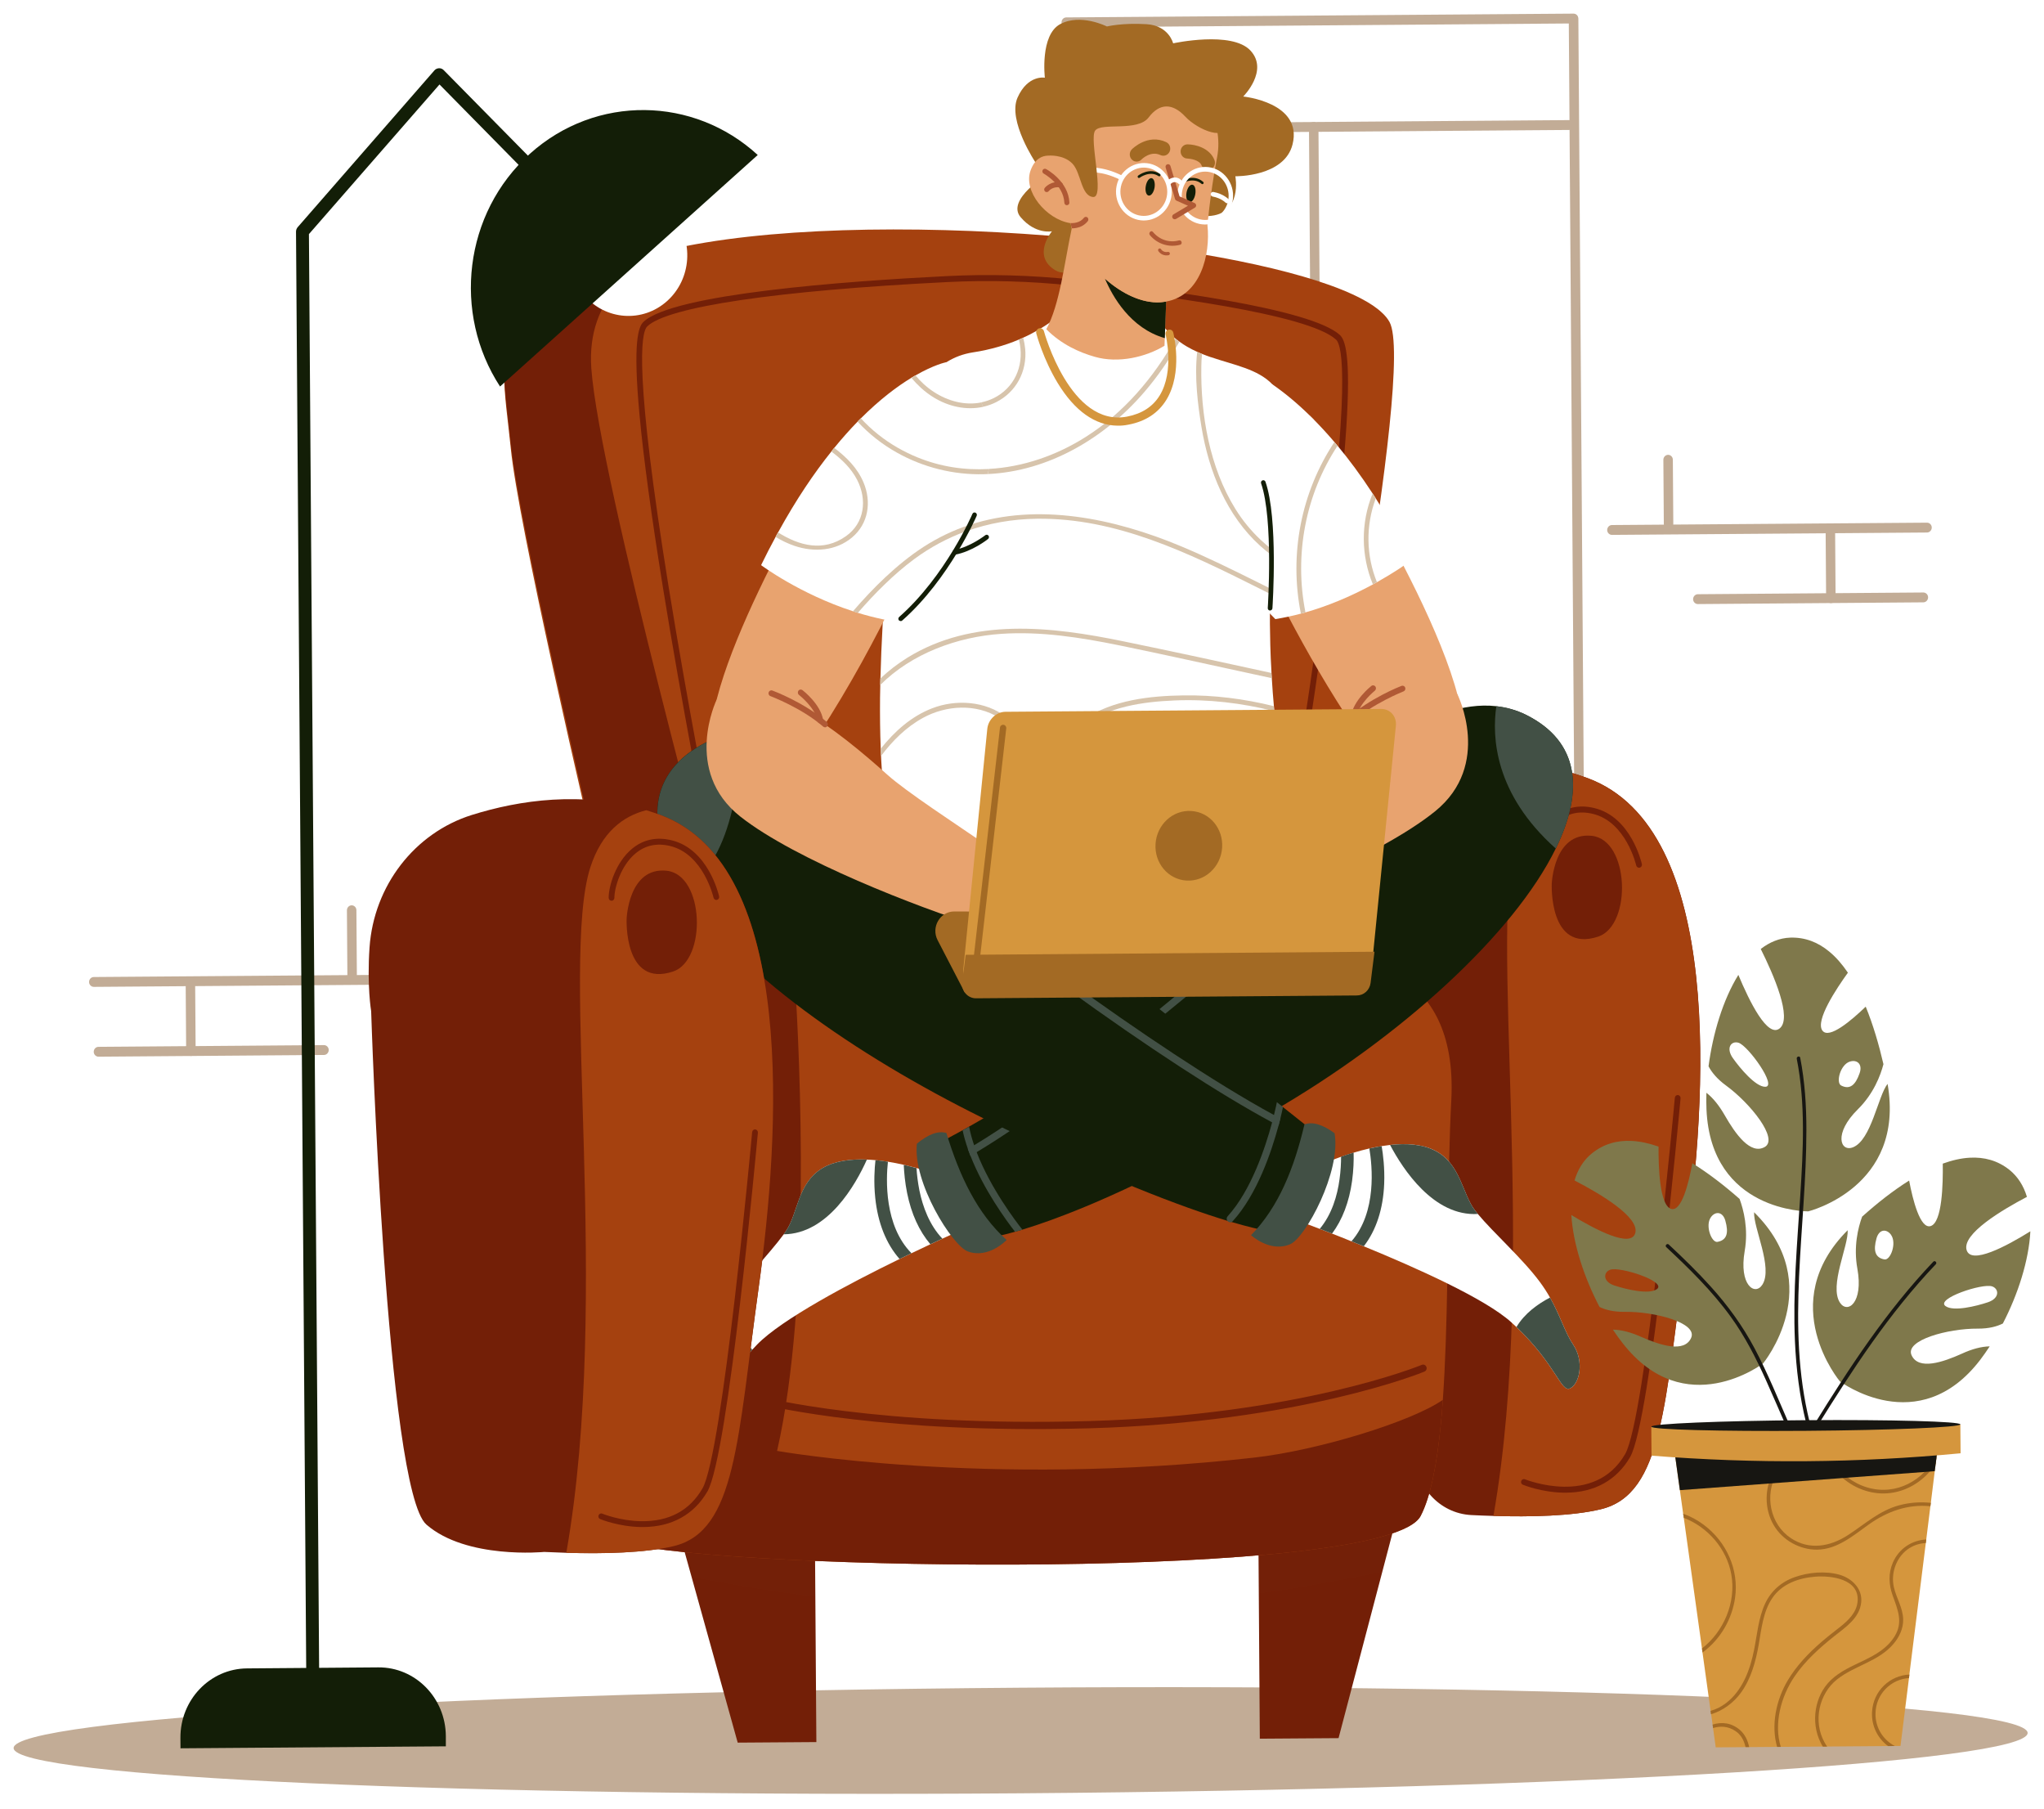 <svg width="600" height="531" viewBox="0 0 600 531" fill="none" xmlns="http://www.w3.org/2000/svg">
<g filter="url(#filter0_d)">
<path d="M314.631 235.294C314.272 235.294 313.913 235.155 313.643 234.878C313.374 234.6 313.24 234.254 313.217 233.86L311.601 2.567C311.601 1.781 312.207 1.11 312.993 1.11L461.902 4.57764e-05C462.261 4.57764e-05 462.62 0.139 462.889 0.416C463.158 0.694 463.293 1.041 463.315 1.434L464.953 232.704C464.953 233.49 464.347 234.161 463.562 234.161L314.631 235.294C314.653 235.294 314.653 235.294 314.631 235.294ZM314.406 4.001L316.022 232.38L462.126 231.27L460.51 2.891L314.406 4.001Z" fill="#C2AC96"/>
<path d="M313.217 35.242C312.454 35.242 311.826 34.595 311.826 33.809C311.826 33.022 312.454 32.352 313.217 32.352L461.116 31.242C461.879 31.242 462.507 31.889 462.507 32.675C462.507 33.462 461.879 34.132 461.116 34.132L313.217 35.242C313.239 35.242 313.217 35.242 313.217 35.242Z" fill="#C2AC96"/>
<path d="M387.043 234.138C386.28 234.138 385.652 233.49 385.652 232.704L384.238 33.277C384.238 32.49 384.844 31.82 385.629 31.82C386.392 31.82 387.021 32.467 387.021 33.253L388.434 232.681C388.457 233.467 387.828 234.138 387.043 234.138Z" fill="#C2AC96"/>
<path d="M489.794 151.259C489.031 151.259 488.403 150.611 488.403 149.825L488.268 130.932C488.268 130.146 488.897 129.475 489.66 129.475C490.423 129.475 491.051 130.123 491.051 130.909L491.185 149.802C491.208 150.611 490.58 151.259 489.794 151.259C489.817 151.259 489.817 151.259 489.794 151.259Z" fill="#C2AC96"/>
<path d="M537.434 172.973C536.671 172.973 536.042 172.325 536.042 171.539L535.908 152.646C535.908 151.86 536.536 151.189 537.299 151.189C538.062 151.189 538.69 151.837 538.69 152.623L538.825 171.516C538.847 172.325 538.219 172.973 537.434 172.973C537.456 172.973 537.434 172.973 537.434 172.973Z" fill="#C2AC96"/>
<path d="M473.166 152.97C472.403 152.97 471.775 152.323 471.775 151.537C471.775 150.75 472.403 150.08 473.166 150.08L565.662 149.386C566.425 149.386 567.053 150.033 567.053 150.82C567.053 151.606 566.425 152.276 565.662 152.276L473.166 152.97Z" fill="#C2AC96"/>
<path d="M498.388 173.274C497.626 173.274 496.997 172.626 496.997 171.84C496.997 171.054 497.626 170.383 498.388 170.383L564.585 169.874C565.348 169.874 565.976 170.522 565.976 171.308C565.976 172.094 565.348 172.765 564.585 172.765L498.388 173.274Z" fill="#C2AC96"/>
<path d="M103.362 283.463C102.599 283.463 101.971 282.815 101.971 282.029L101.836 263.136C101.836 262.35 102.465 261.679 103.228 261.679C103.991 261.679 104.619 262.327 104.619 263.113L104.754 282.006C104.776 282.815 104.148 283.463 103.362 283.463Z" fill="#C2AC96"/>
<path d="M56.037 305.893C55.274 305.893 54.646 305.246 54.646 304.46L54.511 285.567C54.511 284.781 55.117 284.11 55.903 284.11C56.666 284.11 57.294 284.758 57.294 285.544L57.428 304.437C57.451 305.246 56.823 305.893 56.037 305.893Z" fill="#C2AC96"/>
<path d="M27.539 285.613C26.776 285.613 26.148 284.966 26.148 284.18C26.148 283.393 26.754 282.723 27.539 282.723L120.035 282.029C120.798 282.029 121.426 282.677 121.426 283.463C121.426 284.249 120.82 284.92 120.035 284.92L27.539 285.613Z" fill="#C2AC96"/>
<path d="M28.908 306.102C28.145 306.102 27.517 305.454 27.517 304.668C27.517 303.882 28.123 303.211 28.908 303.211L95.105 302.703C95.868 302.703 96.496 303.35 96.496 304.136C96.496 304.922 95.868 305.593 95.105 305.593L28.908 306.102Z" fill="#C2AC96"/>
<path d="M595.193 504.559C595.26 513.115 462.956 521.047 299.709 522.272C136.461 523.498 4.067 517.555 4 508.999C3.933 500.442 136.236 492.511 299.484 491.285C462.732 490.059 595.125 496.002 595.193 504.559Z" fill="#C2AC96"/>
<path d="M369.405 448.874L369.809 506.247L392.922 506.085L405.78 457.199L410.537 439.093L369.405 448.874Z" fill="#731F07"/>
<g opacity="0.5">
<g opacity="0.5">
<g opacity="0.5">
<g opacity="0.5">
<g opacity="0.5">
<path opacity="0.5" d="M369.405 448.874L369.517 463.512C379.997 462.24 394.919 459.396 405.78 457.199L410.537 439.093L369.405 448.874Z" fill="#731F07"/>
</g>
</g>
</g>
</g>
</g>
<path d="M239.234 449.845L239.637 507.241L216.547 507.403L202.994 458.725L197.967 440.688L239.234 449.845Z" fill="#731F07"/>
<g opacity="0.5">
<g opacity="0.5">
<g opacity="0.5">
<g opacity="0.5">
<g opacity="0.5">
<path opacity="0.5" d="M239.234 449.846L239.346 464.484C228.866 463.35 213.899 460.737 202.994 458.725L197.967 440.688L239.234 449.846Z" fill="#731F07"/>
</g>
</g>
</g>
</g>
</g>
<path d="M149.925 127.51C152.124 149.64 170.726 230.091 180.083 269.75C181.026 273.704 181.856 277.242 182.574 280.295C184.347 287.718 185.402 292.158 185.402 292.158L379.728 286.492C379.728 286.492 380.244 283.925 381.164 279.37C387.874 245.793 415.542 104.2 407.867 90.464C407.329 89.493 406.543 88.545 405.511 87.62C404.793 86.949 403.94 86.302 402.998 85.654C402.055 85.007 400.978 84.382 399.812 83.758C385.697 76.219 356.324 70.068 322.978 66.553C283.664 62.391 238.853 61.928 207.101 67.177C206.203 67.316 205.305 67.478 204.408 67.64C202.097 68.056 199.875 68.472 197.743 68.912C156.118 77.352 148.129 89.123 147.995 105.68V105.703C147.972 112.201 149.117 119.439 149.925 127.51Z" fill="#A5410F"/>
<path d="M378.225 243.596C378.629 243.596 378.988 243.295 379.055 242.879C379.123 242.532 385.024 207.591 389.759 172.094C392.542 151.236 394.359 134.239 395.189 121.636C396.603 99.968 394.785 95.667 393.304 94.303C384.71 86.463 340.504 80.752 314.923 78.046C302.671 76.751 290.195 76.404 277.831 77.029C248.278 78.508 197.43 82.232 188.858 90.487C187.422 91.875 185.716 96.245 187.736 117.867C188.903 130.47 191.214 147.374 194.557 168.163C200.257 203.521 207.146 238.277 207.213 238.624C207.303 239.087 207.752 239.387 208.201 239.295C208.649 239.202 208.941 238.74 208.851 238.277C208.784 237.93 201.918 203.22 196.218 167.886C186.255 106.073 188.05 93.678 190.002 91.782C195.971 86.024 227.992 81.284 277.898 78.786C290.172 78.162 302.559 78.508 314.721 79.803C340.1 82.486 383.925 88.128 392.16 95.644C394.18 97.471 396.311 109.819 388.076 171.886C383.364 207.359 377.462 242.278 377.395 242.625C377.305 243.087 377.619 243.55 378.09 243.642C378.113 243.596 378.18 243.596 378.225 243.596Z" fill="#731F07"/>
<path d="M148.018 105.68C148.153 111.762 149.163 118.445 149.903 125.822C152.102 147.952 170.705 228.403 180.062 268.062L211.814 267.831C211.814 267.831 175.866 136.459 173.577 104.108C172.074 82.995 187.13 73.19 197.767 68.912C156.141 77.352 148.153 89.123 148.018 105.68Z" fill="#731F07"/>
<path d="M381.097 281.914C381.097 281.914 413.769 278.399 416.529 290.562C418.683 300.066 416.484 385.258 415.429 422.281C415.138 431.993 422.453 440.133 431.878 440.619C433.964 440.734 436.141 440.804 438.408 440.873C449.246 441.197 461.52 440.942 469.935 438.907C488.246 434.491 488.65 407.666 494.843 363.128C501.036 318.589 506.399 239.295 466.053 224.356C464.662 223.847 463.271 223.385 461.879 222.945C423.036 211.152 386.258 235.317 386.258 235.317C377.484 260.87 381.097 281.914 381.097 281.914Z" fill="#731F07"/>
<path d="M438.385 440.873C449.223 441.196 461.498 440.942 469.913 438.907C488.223 434.49 488.627 407.666 494.82 363.127C501.014 318.589 506.377 239.295 466.031 224.356C464.639 223.847 463.248 223.385 461.857 222.945C455.013 224.68 448.752 229.42 445.431 239.734C436.41 267.761 451.737 364.7 438.385 440.873Z" fill="#A5410F"/>
<path d="M459.748 434.051C468.095 433.982 474.58 430.374 478.507 423.599C484.633 412.985 492.958 322.174 493.317 318.312C493.362 317.849 493.025 317.41 492.554 317.364C492.105 317.318 491.679 317.664 491.634 318.15C491.544 319.098 482.995 412.43 477.048 422.72C468.028 438.329 447.832 430.189 447.63 430.12C447.204 429.935 446.71 430.166 446.553 430.606C446.374 431.045 446.598 431.554 447.024 431.716C447.249 431.808 452.477 433.936 458.985 434.051C459.254 434.051 459.501 434.051 459.748 434.051Z" fill="#731F07"/>
<path d="M455.506 255.39C455.506 255.39 456.045 240.15 467.22 241.283C478.372 242.417 479.09 267.53 469.149 270.86C454.586 275.716 455.506 255.39 455.506 255.39Z" fill="#731F07"/>
<path d="M481.155 250.649C481.222 250.649 481.267 250.649 481.334 250.626C481.783 250.51 482.075 250.048 481.963 249.585C481.828 249.03 478.754 235.687 467.938 233.121C463.562 232.08 459.68 232.912 456.404 235.618C451.669 239.526 449.515 246.533 449.538 250.025C449.538 250.51 449.919 250.88 450.368 250.88C450.839 250.88 451.198 250.487 451.198 250.025C451.176 247.296 452.993 240.636 457.436 236.982C460.286 234.624 463.697 233.907 467.534 234.832C477.34 237.167 480.28 249.886 480.302 250.002C480.414 250.395 480.751 250.649 481.155 250.649Z" fill="#731F07"/>
<path d="M153.649 277.936C155.803 286.978 157.105 292.366 157.105 292.366L393.461 285.475C393.461 285.475 394.089 282.353 395.188 276.826C353.249 269.796 209.501 273.358 153.649 277.936Z" fill="#731F07"/>
<path d="M155.848 323.932C155.938 328.533 156.073 333.39 156.252 338.431C157.89 383.825 163.702 443.648 182.843 448.736C214.011 457.061 407.081 459.951 417.022 440.873C419.984 435.185 421.802 425.611 422.946 413.91C423.171 411.621 423.372 409.239 423.53 406.811C425.033 385.651 424.876 359.335 425.392 336.419C425.527 330.268 425.729 324.348 426.02 318.844C428.13 278.422 396.221 278.098 396.221 278.098C351.095 277.358 284.853 280.018 233.309 282.654C206.449 284.018 183.583 285.383 169.806 286.238C160.942 286.793 155.848 287.117 155.848 287.117C155.848 287.117 155.422 302.564 155.848 323.932Z" fill="#A5410F"/>
<path d="M307.697 415.366C311.579 415.343 315.595 415.274 319.747 415.158C382.039 413.378 417.785 398.67 418.144 398.509C418.66 398.277 418.93 397.676 418.705 397.121C418.481 396.589 417.897 396.312 417.359 396.543C417 396.682 381.568 411.273 319.679 413.031C257.724 414.788 223.616 405.955 223.279 405.885C222.718 405.747 222.18 406.07 222.022 406.648C221.888 407.203 222.202 407.782 222.763 407.943C223.077 408.013 253.056 415.783 307.697 415.366Z" fill="#731F07"/>
<path d="M155.849 323.932C155.939 328.533 156.074 333.39 156.253 338.431C157.891 383.825 163.703 443.648 182.844 448.736C214.013 457.061 407.082 459.951 417.023 440.873C419.985 435.185 421.803 425.611 422.947 413.91C423.172 411.621 423.374 409.239 423.531 406.811C414.42 413.17 386.999 421.634 368.127 423.761C289.454 432.664 228.105 421.795 228.105 421.795C238.135 377.789 234.881 307.675 233.288 282.608C206.428 283.972 183.562 285.336 169.784 286.192L155.849 323.932Z" fill="#731F07"/>
<path d="M387.267 288.157C384.979 290.308 382.42 292.343 379.571 294.262C379.481 294.332 379.391 294.378 379.301 294.447C377.304 295.788 375.195 297.037 372.973 298.24C372.166 298.679 371.358 299.095 370.55 299.488C364.065 302.726 356.727 305.408 348.851 307.351C348.133 307.536 347.415 307.698 346.674 307.86C344.587 308.345 342.456 308.761 340.301 309.131C339.583 309.27 338.843 309.386 338.125 309.501C329.8 310.796 321.071 311.282 312.274 310.796C311.242 310.727 310.21 310.681 309.178 310.588C306.418 310.38 303.658 310.056 300.92 309.617C300.853 309.617 300.785 309.594 300.718 309.594C299.888 309.455 299.057 309.339 298.227 309.178C293.762 308.391 289.341 307.305 284.988 305.94C281.196 304.761 277.448 303.35 273.791 301.685C273.162 301.408 272.556 301.107 271.928 300.83C271.165 300.46 270.38 300.09 269.639 299.697C269.572 299.673 269.505 299.627 269.415 299.581C265.017 286.747 260.484 241.098 259.272 227.432C259.025 224.703 258.846 221.997 258.689 219.269C258.666 218.806 258.644 218.321 258.621 217.858C258.577 217.141 258.554 216.448 258.532 215.731C258.33 210.759 258.285 205.764 258.33 200.7C258.33 199.89 258.352 199.058 258.375 198.248C258.375 197.855 258.375 197.439 258.397 197.046C258.397 197 258.397 196.93 258.397 196.884C258.419 196.306 258.419 195.728 258.442 195.127C258.577 189.9 258.801 184.605 259.093 179.217C259.115 178.708 259.138 178.222 259.182 177.714C259.205 177.459 259.205 177.205 259.227 176.95C259.407 173.806 259.609 170.614 259.833 167.4C259.856 166.914 259.9 166.406 259.945 165.897C259.968 165.712 259.968 165.527 259.99 165.342C260.529 157.618 261.135 149.663 261.718 141.385C262.032 136.852 262.593 132.644 263.334 128.782C263.423 128.296 263.513 127.834 263.625 127.371C265.151 120.226 267.395 114.329 270.402 109.796C270.649 109.403 270.918 109.01 271.188 108.64C272.175 107.276 273.23 106.073 274.352 105.009C275.451 103.969 276.618 103.044 277.875 102.258C280.208 100.801 282.766 99.853 285.571 99.413C288.219 99.02 290.62 98.465 292.819 97.841C293.223 97.725 293.627 97.61 294.009 97.494C295.243 97.124 296.41 96.708 297.509 96.291C298.07 96.06 298.631 95.852 299.147 95.621C299.574 95.436 300 95.251 300.404 95.066C300.583 94.973 300.785 94.904 300.965 94.811C301.122 94.742 301.301 94.65 301.459 94.58C301.75 94.442 302.019 94.303 302.289 94.164C306.799 91.852 309.357 89.77 309.357 89.77L340.369 90.094C340.616 90.464 340.862 90.811 341.087 91.158C341.109 91.181 341.132 91.204 341.132 91.227C342.343 92.869 343.69 94.257 345.126 95.436C345.485 95.737 345.866 96.014 346.248 96.291C346.943 96.8 347.662 97.263 348.402 97.702C348.918 98.003 349.434 98.28 349.928 98.535C350.332 98.743 350.736 98.928 351.14 99.113C351.252 99.159 351.364 99.228 351.476 99.275C351.79 99.413 352.082 99.552 352.396 99.668C352.553 99.737 352.733 99.806 352.89 99.876C353.743 100.223 354.595 100.523 355.448 100.824C355.471 100.824 355.471 100.824 355.493 100.824C362.27 103.136 369.181 104.293 373.489 108.779C373.938 109.241 374.342 109.75 374.746 110.282C375.374 111.161 375.935 112.155 376.384 113.265C376.833 114.375 377.192 115.624 377.439 117.011C377.596 117.797 377.663 118.63 377.686 119.555C377.843 126.585 374.858 138.17 373.467 157.248C373.422 157.803 373.377 158.335 373.355 158.913C373.153 161.989 372.996 165.226 372.884 168.695C372.861 169.204 372.861 169.736 372.839 170.244C372.794 172.094 372.771 174.014 372.771 175.979C372.771 176.997 372.771 178.014 372.771 179.055C372.794 181.09 372.839 183.171 372.884 185.322C372.906 185.969 372.928 186.617 372.951 187.264C372.996 188.582 373.041 189.923 373.13 191.288C373.175 192.005 373.22 192.745 373.243 193.462C373.265 193.97 373.31 194.479 373.332 194.988C373.332 195.15 373.355 195.312 373.355 195.45C373.512 197.948 373.691 200.538 373.938 203.174C373.938 203.313 373.961 203.451 373.983 203.59C374.006 203.937 374.05 204.307 374.073 204.654C374.252 206.758 374.477 208.932 374.724 211.129C375.015 213.765 375.307 216.471 375.666 219.246C377.08 230.299 380.289 252.221 383.722 270.652C384.26 273.566 384.799 276.364 385.338 279.023C385.405 279.3 385.45 279.578 385.517 279.855C386.056 282.862 386.661 285.66 387.267 288.157Z" fill="white"/>
<path d="M394.134 166.058C386.616 166.058 379.391 163.399 373.287 158.936C373.265 158.913 373.22 158.89 373.198 158.867C372.053 158.034 370.976 157.132 369.944 156.207C360.093 147.327 354.842 134.401 352.665 121.197C351.611 114.768 350.579 106.697 351.431 99.274C351.745 99.413 352.037 99.552 352.351 99.667C352.508 99.737 352.688 99.806 352.845 99.876C352.71 101.055 352.665 102.234 352.643 103.414C352.374 117.705 355.089 133.175 362.629 145.339C364.671 148.646 367.184 151.721 370.011 154.381C371.088 155.398 372.233 156.369 373.4 157.248C379.391 161.804 386.527 164.625 394.134 164.625C395.009 164.648 395.009 166.058 394.134 166.058Z" fill="#D7C4AC"/>
<path d="M346.181 96.314C343.219 101.541 339.83 106.489 335.926 111.022C324.257 124.619 307.787 134.285 289.992 135.118C289.61 135.141 289.207 135.164 288.825 135.164C279.917 135.395 271.008 133.175 263.244 128.805C258.98 126.423 255.098 123.37 251.733 119.74C252.047 119.416 252.383 119.092 252.697 118.769C255.839 122.191 259.519 125.105 263.513 127.394C265.376 128.458 267.306 129.406 269.303 130.215C276.079 132.967 283.17 134.008 290.239 133.615C300.224 133.083 310.12 129.683 318.737 124.203C329.845 117.173 338.551 106.952 345.059 95.413C345.44 95.76 345.799 96.037 346.181 96.314Z" fill="#D7C4AC"/>
<path d="M328.027 120.919C321.452 120.85 315.438 116.572 310.479 108.409C306.238 101.425 304.263 94.141 304.196 93.84C304.017 93.193 304.398 92.545 305.004 92.36C305.632 92.175 306.261 92.568 306.44 93.193C306.507 93.47 314.204 121.451 330.832 118.26C335.185 117.427 338.394 115.346 340.414 112.063C344.812 104.894 342.186 94.303 342.164 94.21C342.007 93.563 342.366 92.915 342.994 92.753C343.622 92.591 344.251 92.962 344.408 93.609C344.52 94.095 347.303 105.31 342.366 113.358C339.987 117.219 336.262 119.671 331.258 120.619C330.159 120.85 329.082 120.942 328.027 120.919Z" fill="#D5963D"/>
<path d="M385.607 174.985C384.934 175.193 384.283 175.401 383.61 175.586C382.758 175.193 381.927 174.777 381.075 174.36C378.314 173.019 375.554 171.655 372.794 170.267C371.605 169.666 370.438 169.088 369.249 168.487C348.717 158.196 327.646 147.952 304.399 148.23C297.218 148.322 290.217 149.525 283.597 151.93C278.234 153.872 273.118 156.601 268.361 160.116C265.331 162.359 262.482 164.833 259.766 167.469C256.984 170.129 254.358 172.973 251.823 175.887C251.329 175.748 250.858 175.586 250.387 175.424C253.416 171.932 256.558 168.556 259.923 165.411C263.379 162.174 267.059 159.168 271.053 156.554C275.407 153.71 279.962 151.56 284.629 150.033C304.735 143.443 327.107 148.137 346.607 156.277C354.304 159.491 361.844 163.214 369.361 166.961C370.528 167.539 371.672 168.117 372.839 168.695C377.058 170.846 381.321 172.95 385.607 174.985Z" fill="#D7C4AC"/>
<path d="M373.287 195.011C370.011 194.317 366.757 193.6 363.481 192.883C351.813 190.363 340.144 187.75 328.453 185.368C317.099 183.055 305.497 181.228 293.874 182.015C281.106 182.87 267.575 187.773 258.352 197.069C258.352 197.023 258.352 196.953 258.352 196.907C258.374 196.329 258.374 195.751 258.397 195.149C260.82 192.837 263.491 190.802 266.34 189.021C285.594 177.135 308.639 179.864 329.665 184.188C344.206 187.171 358.702 190.316 373.198 193.484C373.22 193.993 373.242 194.502 373.287 195.011Z" fill="#D7C4AC"/>
<path d="M301.683 229.328C299.82 239.064 295.647 248.73 291.45 257.61C287.187 266.628 281.846 275.115 274.778 282.076C274.15 282.7 273.162 281.706 273.813 281.081C281.083 273.936 286.469 265.148 290.777 255.852C294.502 247.805 298.115 239.202 300.067 230.484C302.02 221.836 301.346 211.753 293.268 206.643C286.536 202.411 277.74 202.943 270.941 206.666C266.004 209.372 262.01 213.349 258.621 217.858C258.577 217.141 258.554 216.448 258.532 215.731C262.593 210.62 267.485 206.25 273.544 203.891C280.567 201.139 289.319 201.694 295.422 206.458C302.356 211.892 303.276 221.096 301.683 229.328Z" fill="#D7C4AC"/>
<path d="M351.297 285.614C340.997 278.838 331.774 270.374 324.145 260.523C313.149 246.348 298.025 220.402 318.243 207.036C326.725 201.416 337.519 200.214 347.347 200.075C356.301 199.936 365.209 201.07 373.871 203.22C373.871 203.359 373.893 203.498 373.916 203.636C373.938 203.983 373.983 204.353 374.005 204.7C364.469 202.295 354.64 201.139 344.812 201.555C335.454 201.948 325.11 203.382 317.391 209.348C308.527 216.216 308.213 227.386 311.983 237.352C315.73 247.227 322.148 256.361 328.947 264.223C335.679 272.016 343.443 278.792 351.992 284.411C352.733 284.874 352.06 286.099 351.297 285.614Z" fill="#D7C4AC"/>
<path d="M250.184 153.664C245.427 157.711 238.987 158.127 233.265 156.208C231.29 155.537 229.428 154.635 227.677 153.571C227.924 153.132 228.171 152.693 228.396 152.253C234.656 156.185 241.68 158.034 248.299 153.363C253.797 149.502 254.605 142.657 251.598 136.806C249.825 133.384 247.065 130.771 244.036 128.504C244.328 128.134 244.619 127.788 244.889 127.441C248.457 130.146 251.688 133.314 253.483 137.592C255.884 143.281 254.919 149.64 250.184 153.664Z" fill="#D7C4AC"/>
<path d="M411.704 162.22C411.278 162.521 410.806 162.821 410.29 163.168C403.446 160.439 397.275 155.861 392.698 149.825C385.899 140.853 383.049 129.175 384.462 117.982C384.866 118.375 385.293 118.792 385.697 119.208C384.619 129.707 387.402 140.552 393.752 148.946C398.397 155.051 404.703 159.607 411.704 162.22Z" fill="#D7C4AC"/>
<path d="M292.393 114.028C291.159 114.653 289.88 115.092 288.601 115.37C283.686 116.456 278.458 115.3 274.082 112.618C272.736 111.785 271.479 110.837 270.335 109.796C269.348 108.895 268.405 107.9 267.552 106.86C267.956 106.628 268.36 106.374 268.742 106.166C269.482 107.045 270.268 107.877 271.12 108.663C272.063 109.519 273.05 110.305 274.127 110.999C278.256 113.705 283.305 115.046 288.062 114.075C289.296 113.82 290.53 113.404 291.72 112.826C297.666 109.866 300.539 103.622 299.372 96.985C299.304 96.546 299.192 96.107 299.102 95.69C299.529 95.505 299.955 95.32 300.359 95.135C300.628 96.199 300.83 97.286 300.942 98.419C301.526 105.056 298.227 111.115 292.393 114.028Z" fill="#D7C4AC"/>
<path d="M282.698 356.745C282.698 356.745 280.387 357.762 276.64 359.497C275.562 359.982 274.396 360.537 273.117 361.139C271.411 361.925 269.571 362.804 267.574 363.775C266.452 364.307 265.263 364.885 264.073 365.463C249.129 372.747 229.494 383.153 222.269 390.553C221.752 391.085 221.281 391.594 220.81 392.103C209.927 403.896 208.962 412.129 206.247 411.134C203.419 410.094 201.445 403.573 204.541 398.277C206.695 394.623 207.705 389.767 210.42 384.125C211.161 382.598 212.014 381.026 213.068 379.407C217.691 372.239 225.792 364.052 230.055 358.225C230.324 357.855 230.594 357.485 230.818 357.115C234.251 352.028 234.117 343.171 241.454 338.8C245.045 336.673 249.757 336.095 254.469 336.303C255.3 336.326 256.152 336.395 256.982 336.465C258.217 336.58 259.451 336.742 260.64 336.927C262.278 337.181 263.849 337.505 265.285 337.829C266.676 338.153 267.933 338.476 269.033 338.777C271.68 339.517 273.341 340.118 273.341 340.118L282.698 356.745Z" fill="white"/>
<path d="M254.47 336.303C251.172 343.656 243.004 358.132 230.034 358.225C230.303 357.855 230.572 357.485 230.797 357.115C234.23 352.027 234.095 343.171 241.433 338.8C245.023 336.673 249.758 336.095 254.47 336.303Z" fill="#425045"/>
<path d="M220.789 392.103C209.906 403.896 208.941 412.129 206.226 411.134C203.398 410.094 201.424 403.573 204.52 398.277C206.674 394.623 207.684 389.767 210.399 384.125C214.08 385.72 218.141 388.241 220.789 392.103Z" fill="#425045"/>
<path d="M276.619 359.497C275.542 359.983 274.375 360.538 273.096 361.139C269.819 357.277 267.508 352.213 266.274 346.108C265.646 343.009 265.399 340.141 265.287 337.852C266.678 338.176 267.935 338.5 269.034 338.8C269.146 340.72 269.416 342.963 269.887 345.368C270.874 350.154 272.826 355.496 276.619 359.497Z" fill="#425045"/>
<path d="M260.642 336.927C259.453 336.742 258.241 336.58 256.984 336.464C256.715 338.893 256.446 342.916 256.917 347.495C257.68 354.895 260.126 361 264.053 365.463C265.265 364.885 266.431 364.307 267.553 363.775C259.542 355.681 260.081 342.13 260.642 336.927Z" fill="#425045"/>
<path d="M273.073 332.695C272.086 358.156 287.479 359.636 287.479 359.636C287.479 359.636 290.643 359.543 297.936 357.485C298.609 357.3 299.327 357.092 300.09 356.861C304.825 355.427 310.996 353.276 318.827 350.016C319.747 349.623 320.712 349.229 321.677 348.813C326.793 346.616 332.583 343.957 339.045 340.766C348.829 335.956 360.206 329.897 373.333 322.312C411.166 300.459 444.399 270.097 456.673 245.029C464.976 228.125 463.742 213.603 447.922 205.764C445.139 204.376 442.222 203.59 439.238 203.243C419.267 201 399.251 220.748 399.251 220.748C358.972 249.03 346.518 272.964 330.092 292.25C329.419 293.059 328.723 293.846 328.027 294.632C327.579 295.141 327.13 295.626 326.636 296.135C323.988 298.956 320.937 301.754 317.683 304.437C306.845 313.432 293.65 321.457 284.427 326.637C283.777 327.007 283.148 327.353 282.543 327.7C276.843 330.845 273.073 332.695 273.073 332.695Z" fill="#131E07"/>
<path d="M282.565 327.7C282.946 329.527 283.485 331.354 284.113 333.158C284.36 333.828 284.607 334.522 284.876 335.193C288.781 345.206 295.423 354.224 297.958 357.485C298.632 357.3 299.35 357.092 300.113 356.861C298.273 354.548 290.8 344.789 286.694 334.129C286.424 333.458 286.178 332.765 285.953 332.094C285.325 330.29 284.831 328.463 284.472 326.66C283.799 327.006 283.171 327.353 282.565 327.7Z" fill="#425045"/>
<path d="M456.696 245.03C438.632 228.935 437.936 212.169 439.238 203.266C442.222 203.59 445.14 204.399 447.922 205.764C463.742 213.603 464.999 228.102 456.696 245.03Z" fill="#425045"/>
<path d="M284.091 333.158C284.338 333.829 284.584 334.522 284.854 335.193C285.437 334.846 286.043 334.499 286.671 334.129C301.392 325.319 323.248 309.154 347.864 288.735C370.932 269.588 397.231 245.7 400.462 238.508C402.213 234.624 402.302 231.664 400.754 229.767C398.443 226.9 393.327 227.501 391.015 227.964C390.432 228.079 390.05 228.68 390.185 229.282C390.297 229.744 390.701 230.068 391.127 230.091C391.217 230.091 391.285 230.091 391.374 230.068C393.641 229.629 397.657 229.305 399.138 231.132C400.373 232.658 399.497 235.479 398.555 237.607C395.952 243.411 374.096 264.223 346.54 287.07C327.085 303.211 302.738 321.989 285.908 332.117C285.302 332.464 284.697 332.811 284.091 333.158Z" fill="#425045"/>
<path d="M277.808 328.487C281.622 341.066 286.873 352.189 295.49 359.89C295.49 359.89 290.217 365.486 284.135 363.266C279.49 361.578 267.889 342.94 269.146 331.632C272.332 328.995 275.249 327.747 277.808 328.487Z" fill="#425045"/>
<path d="M381.164 354.294C381.164 354.294 383.543 355.149 387.38 356.629C388.48 357.045 389.691 357.508 390.993 358.017C392.743 358.687 394.65 359.45 396.692 360.283C397.859 360.745 399.049 361.231 400.305 361.74C415.676 368.03 435.917 377.094 443.591 384.009C444.13 384.494 444.646 384.98 445.139 385.442C456.741 396.473 458.222 404.659 460.847 403.457C463.607 402.231 465.178 395.594 461.745 390.53C459.366 387.015 458.065 382.228 454.99 376.794C454.16 375.314 453.195 373.811 452.051 372.261C447.002 365.416 438.385 357.785 433.785 352.235C433.493 351.889 433.202 351.519 432.955 351.195C429.207 346.339 428.781 337.505 421.196 333.643C417.494 331.747 412.737 331.493 408.047 332.001C407.217 332.094 406.386 332.209 405.556 332.348C404.322 332.556 403.11 332.788 401.943 333.042C400.328 333.412 398.779 333.828 397.366 334.267C395.997 334.684 394.763 335.077 393.685 335.47C391.082 336.372 389.467 337.112 389.467 337.112L381.164 354.294Z" fill="white"/>
<path d="M408.047 332.001C411.817 339.124 420.837 353.022 433.807 352.258C433.516 351.912 433.224 351.542 432.977 351.218C429.23 346.362 428.803 337.528 421.219 333.666C417.494 331.747 412.737 331.492 408.047 332.001Z" fill="#425045"/>
<path d="M445.139 385.443C456.741 396.473 458.222 404.659 460.847 403.457C463.607 402.231 465.178 395.594 461.745 390.53C459.366 387.015 458.065 382.228 454.99 376.794C451.445 378.644 447.54 381.419 445.139 385.443Z" fill="#425045"/>
<path d="M387.402 356.629C388.502 357.045 389.714 357.508 391.015 358.016C394.044 353.947 396.042 348.743 396.894 342.546C397.321 339.424 397.41 336.533 397.343 334.244C395.974 334.66 394.74 335.054 393.663 335.447C393.663 337.366 393.551 339.632 393.214 342.037C392.563 346.917 390.948 352.374 387.402 356.629Z" fill="#425045"/>
<path d="M396.715 360.283C397.882 360.745 399.071 361.231 400.328 361.739C403.963 357.045 406.027 350.801 406.319 343.355C406.498 338.753 405.982 334.753 405.578 332.348C404.344 332.556 403.133 332.787 401.966 333.042C402.818 338.198 404.21 351.68 396.715 360.283Z" fill="#425045"/>
<path d="M200.683 257.054C215.426 280.664 250.813 305.477 288.579 324.139C324.594 341.922 347.191 350.293 360.228 354.247C360.654 354.386 361.081 354.502 361.507 354.617C371.268 357.485 375.195 357.716 375.195 357.716C375.195 357.716 390.454 355.219 387.896 329.874C387.896 329.874 383.363 326.266 376.586 320.878C376.003 320.416 375.397 319.93 374.791 319.445C361.889 309.2 342.321 293.684 329.508 283.532C293.605 255.089 290.306 256.754 257.208 228.819C257.208 228.819 236.362 209.995 217.355 211.313C213.227 211.591 209.187 212.655 205.485 214.805C189.418 224.125 189.867 239.711 200.683 257.054Z" fill="#131E07"/>
<path d="M360.251 354.224C360.296 354.294 360.341 354.363 360.408 354.409C360.565 354.548 360.745 354.641 360.924 354.687C361.126 354.733 361.328 354.71 361.53 354.617C361.642 354.571 361.777 354.479 361.867 354.363C369.025 346.524 373.244 333.967 375.286 326.382C375.487 325.619 375.667 324.902 375.846 324.255C376.206 322.798 376.452 321.618 376.609 320.878C376.026 320.416 375.42 319.93 374.814 319.445C374.792 319.491 374.792 319.514 374.792 319.56C374.792 319.607 374.523 321.017 373.962 323.237C373.804 323.885 373.625 324.602 373.423 325.365C371.448 332.718 367.297 345.298 360.408 352.883C360.027 353.276 359.982 353.808 360.251 354.224Z" fill="#425045"/>
<path d="M217.356 211.312C217.356 219.799 216.189 248.08 200.706 257.052C189.89 239.709 189.441 224.123 205.508 214.804C209.188 212.653 213.227 211.589 217.356 211.312Z" fill="#425045"/>
<path d="M257.073 239.156C260.731 246.14 288.466 268.224 312.701 285.799C336.779 303.281 358.253 317.225 373.4 325.365C374.051 325.712 374.679 326.036 375.285 326.359C375.487 325.596 375.666 324.879 375.846 324.232C375.218 323.908 374.589 323.561 373.961 323.214C356.727 313.872 333.099 297.939 313.913 284.018C285.011 263.044 261.875 243.735 258.913 238.115C257.836 236.08 256.804 233.305 257.926 231.71C259.272 229.79 263.311 229.837 265.6 230.114C265.645 230.114 265.69 230.114 265.735 230.114C266.229 230.114 266.655 229.744 266.745 229.235C266.857 228.634 266.453 228.056 265.847 227.964C263.513 227.663 258.375 227.409 256.243 230.415C254.807 232.473 255.076 235.41 257.073 239.156Z" fill="#425045"/>
<path d="M382.915 325.966C379.885 338.777 375.352 350.224 367.229 358.48C367.229 358.48 372.839 363.706 378.763 361.116C383.296 359.127 393.708 339.772 391.756 328.556C388.412 326.128 385.428 325.064 382.915 325.966Z" fill="#425045"/>
<path d="M428.646 217.257C423.418 230.184 411.143 229.745 397.881 210.135C390.207 198.781 383.475 186.941 378.202 176.951C376.16 173.089 374.365 169.505 372.794 166.337L372.996 147.606L395.458 132.713C395.458 132.713 403.626 145.802 411.973 161.989C422.318 182.015 432.91 206.735 428.646 217.257Z" fill="#E8A36F"/>
<path d="M347.191 244.937C358.523 236.959 372.435 227.57 377.955 222.483C391.531 209.949 415.362 189.877 427.816 199.751C427.816 199.751 438.138 220.425 421.264 234.092C405.197 247.111 369.159 261.61 352.352 267.137C350.399 259.806 348.178 252.476 347.191 244.937Z" fill="#E8A36F"/>
<path d="M396.131 208.285C396.311 208.285 396.49 208.215 396.647 208.077C402.953 202.434 411.906 198.942 411.996 198.896C412.422 198.734 412.647 198.225 412.49 197.786C412.333 197.347 411.839 197.115 411.413 197.277C411.031 197.416 402.078 200.931 395.548 206.758C395.189 207.082 395.166 207.614 395.458 207.984C395.615 208.215 395.885 208.308 396.131 208.285Z" fill="#B05935"/>
<path d="M397.5 207.128C397.904 207.105 398.241 206.805 398.286 206.388C398.824 202.503 403.536 198.734 403.581 198.688C403.94 198.387 404.008 197.855 403.738 197.462C403.447 197.092 402.931 197 402.549 197.3C402.325 197.462 397.253 201.555 396.603 206.134C396.535 206.62 396.849 207.059 397.321 207.105C397.388 207.128 397.455 207.128 397.5 207.128Z" fill="#B05935"/>
<path d="M414.195 160.463C414.195 160.463 413.432 161.041 412.018 162.012C411.929 162.081 411.816 162.151 411.727 162.22C411.3 162.521 410.829 162.821 410.313 163.168C408.697 164.209 406.633 165.481 404.209 166.845C403.828 167.053 403.424 167.284 403.02 167.492C398.308 170.059 392.339 172.857 385.629 174.985C384.956 175.193 384.306 175.401 383.632 175.586C383.498 175.632 383.386 175.655 383.251 175.702C382.802 175.84 382.376 175.956 381.905 176.072C380.715 176.395 379.481 176.696 378.247 176.95C376.968 177.228 375.666 177.482 374.365 177.69C374.365 177.69 373.759 177.089 372.727 176.002L372.839 166.336L373.041 147.605L373.467 108.779C376.766 111.045 380.491 114.051 384.485 117.959C384.889 118.352 385.315 118.769 385.719 119.185C387.649 121.151 389.669 123.324 391.711 125.729C392.025 126.099 392.316 126.446 392.631 126.816C395.974 130.817 399.43 135.465 402.93 140.83C403.245 141.292 403.536 141.778 403.85 142.263C407.261 147.605 410.739 153.641 414.195 160.463Z" fill="white"/>
<path d="M383.206 175.702C382.757 175.841 382.331 175.956 381.86 176.072C378.381 158.705 381.927 140.46 391.688 125.753C392.002 126.123 392.294 126.47 392.608 126.84C383.206 141.154 379.862 158.844 383.206 175.702Z" fill="#D7C4AC"/>
<path d="M404.187 166.845C403.806 167.053 403.402 167.285 402.998 167.493C399.542 159.145 399.363 149.502 402.931 140.83C403.245 141.292 403.537 141.778 403.851 142.264C400.821 150.311 401.046 159.145 404.187 166.845Z" fill="#D7C4AC"/>
<path d="M241.725 133.892C241.725 133.892 201.782 199.982 209.748 218.898C215.156 231.733 227.431 231.131 240.401 211.313C258.667 183.448 271.3 152.854 271.3 152.854L241.725 133.892Z" fill="#E8A36F"/>
<path d="M291.585 245.354C280.141 237.537 266.094 228.38 260.507 223.385C246.751 211.06 222.651 191.334 210.332 201.417C210.332 201.417 200.301 222.229 217.355 235.664C233.602 248.452 269.842 262.397 286.739 267.669C288.601 260.269 290.71 252.915 291.585 245.354Z" fill="#E8A36F"/>
<path d="M242.151 209.441C241.971 209.441 241.792 209.371 241.635 209.232C235.239 203.683 226.241 200.33 226.151 200.283C225.703 200.121 225.478 199.613 225.635 199.173C225.792 198.711 226.286 198.48 226.712 198.641C227.094 198.78 236.092 202.156 242.712 207.891C243.071 208.192 243.116 208.747 242.824 209.117C242.644 209.348 242.398 209.464 242.151 209.441Z" fill="#B05935"/>
<path d="M240.76 208.308C240.356 208.284 240.019 207.984 239.952 207.568C239.368 203.706 234.589 199.983 234.544 199.937C234.162 199.659 234.095 199.104 234.364 198.711C234.634 198.318 235.172 198.248 235.554 198.526C235.778 198.688 240.917 202.711 241.612 207.267C241.68 207.729 241.366 208.192 240.917 208.261C240.849 208.308 240.805 208.308 240.76 208.308Z" fill="#B05935"/>
<path d="M290.239 133.638C290.172 134.123 290.082 134.632 289.992 135.118C289.701 136.69 289.319 138.309 288.826 139.951C287.861 143.258 286.38 146.68 284.629 150.033C284.293 150.658 283.956 151.282 283.597 151.906C275.743 165.943 263.514 178.5 263.514 178.5C262.033 178.292 260.574 178.014 259.138 177.737C256.625 177.205 254.179 176.58 251.823 175.84C251.329 175.702 250.858 175.54 250.387 175.378C234.701 170.29 223.414 161.85 223.414 161.85C224.828 158.936 226.264 156.161 227.7 153.525C227.947 153.086 228.194 152.646 228.418 152.207C233.714 142.564 239.01 134.771 244.059 128.481C244.35 128.111 244.642 127.764 244.911 127.417C247.245 124.55 249.534 122.006 251.733 119.74C252.047 119.416 252.384 119.092 252.698 118.769C258.353 113.126 263.424 109.357 267.508 106.883C267.912 106.651 268.316 106.397 268.697 106.189C274.128 103.067 277.539 102.327 277.763 102.304C282.139 105.102 285.729 109.079 288.018 114.097C288.22 114.514 288.399 114.953 288.579 115.392C290.621 120.503 291.339 126.631 290.239 133.638Z" fill="white"/>
<path d="M290.239 133.638C290.172 134.123 290.082 134.632 289.992 135.118C289.611 135.141 289.207 135.164 288.825 135.164C279.917 135.395 271.008 133.175 263.244 128.805C258.981 126.423 255.099 123.37 251.733 119.74C252.047 119.416 252.384 119.092 252.698 118.768C255.839 122.191 259.519 125.105 263.514 127.394C265.376 128.458 267.306 129.406 269.303 130.215C276.08 132.99 283.193 134.031 290.239 133.638Z" fill="#D7C4AC"/>
<path d="M284.607 150.033C284.27 150.657 283.934 151.282 283.575 151.906C278.212 153.849 273.095 156.577 268.338 160.092C265.309 162.335 262.459 164.81 259.744 167.446C256.961 170.105 254.336 172.95 251.8 175.863C251.307 175.725 250.835 175.563 250.364 175.401C253.393 171.909 256.535 168.533 259.901 165.388C263.357 162.15 267.037 159.144 271.031 156.531C275.407 153.71 279.939 151.559 284.607 150.033Z" fill="#D7C4AC"/>
<path d="M250.184 153.664C245.427 157.71 238.987 158.127 233.265 156.207C231.29 155.537 229.428 154.635 227.677 153.571C227.924 153.132 228.171 152.692 228.396 152.253C234.656 156.184 241.68 158.034 248.299 153.363C253.797 149.501 254.605 142.656 251.598 136.806C249.825 133.383 247.065 130.77 244.036 128.504C244.328 128.134 244.619 127.787 244.889 127.44C248.457 130.146 251.688 133.314 253.483 137.592C255.884 143.281 254.919 149.64 250.184 153.664Z" fill="#D7C4AC"/>
<path d="M288.601 115.392C283.687 116.479 278.458 115.323 274.083 112.641C272.736 111.808 271.48 110.86 270.335 109.819C269.348 108.918 268.405 107.923 267.553 106.883C267.957 106.651 268.361 106.397 268.742 106.189C269.483 107.068 270.268 107.9 271.121 108.686C272.063 109.542 273.05 110.328 274.128 111.022C278.256 113.727 283.305 115.069 288.062 114.097C288.242 114.514 288.422 114.953 288.601 115.392Z" fill="#D7C4AC"/>
<path d="M264.411 178.269C264.568 178.269 264.725 178.222 264.838 178.107C278.705 165.897 286.626 147.536 286.694 147.374C286.851 147.027 286.694 146.611 286.335 146.449C285.998 146.287 285.594 146.449 285.437 146.819C285.37 147.004 277.561 165.064 263.94 177.066C263.648 177.321 263.626 177.76 263.873 178.061C264.03 178.176 264.209 178.269 264.411 178.269Z" fill="#131E07"/>
<path d="M280.253 158.774C280.298 158.774 280.321 158.774 280.366 158.774C285.347 157.872 289.858 154.334 290.037 154.172C290.329 153.941 290.396 153.502 290.172 153.201C289.947 152.9 289.521 152.831 289.229 153.062C289.184 153.085 284.809 156.531 280.141 157.387C279.782 157.456 279.535 157.826 279.603 158.196C279.648 158.543 279.939 158.774 280.253 158.774Z" fill="#131E07"/>
<path d="M372.839 175.147C373.198 175.147 373.489 174.869 373.512 174.499C373.579 173.436 375.217 148.16 371.47 137.384C371.335 137.014 370.954 136.829 370.595 136.968C370.236 137.107 370.056 137.5 370.191 137.87C373.826 148.368 372.165 174.176 372.143 174.43C372.121 174.823 372.39 175.147 372.771 175.17C372.816 175.147 372.839 175.147 372.839 175.147Z" fill="#131E07"/>
<path d="M283.17 287.209L275.227 271.901C273.252 268.085 275.945 263.46 280.141 263.483L403.401 263.922L399.901 283.625L283.17 287.209Z" fill="#A36A24"/>
<path d="M397.41 284.273L287.12 285.105C284.449 285.128 282.52 282.908 282.789 280.179L289.812 209.903C290.082 207.152 292.46 204.909 295.131 204.885L405.421 204.053C408.091 204.03 410.021 206.25 409.752 208.978L402.728 279.254C402.459 282.006 400.08 284.249 397.41 284.273Z" fill="#D5963D"/>
<path d="M285.84 285.891C285.796 285.891 285.773 285.891 285.728 285.891C285.212 285.821 284.853 285.359 284.92 284.827L293.537 209.533C293.604 209.001 294.053 208.631 294.569 208.701C295.085 208.77 295.445 209.232 295.377 209.764L286.76 285.058C286.693 285.521 286.312 285.891 285.84 285.891Z" fill="#A36A24"/>
<path d="M339.202 243.619C338.82 249.262 342.882 254.095 348.29 254.418C353.698 254.742 358.365 250.418 358.747 244.775C359.128 239.133 355.067 234.3 349.659 233.999C344.273 233.652 339.583 237.977 339.202 243.619Z" fill="#A36A24"/>
<path d="M398.33 288.134L286.514 288.967C284.045 288.99 282.138 286.77 282.452 284.249L283.462 276.202L403.469 275.3L402.324 284.481C402.055 286.562 400.35 288.111 398.33 288.134Z" fill="#A36A24"/>
<path d="M108.95 292.736C108.95 292.736 107.693 285.36 108.478 274.028C109.735 255.945 121.695 240.428 138.525 235.156C152.437 230.808 170.838 228.033 189.732 233.768C191.123 234.185 192.514 234.647 193.906 235.179C234.23 250.117 228.889 329.412 222.696 373.95C216.502 418.512 216.098 445.336 197.788 449.73C189.373 451.742 177.098 451.996 166.26 451.696C163.994 451.626 161.817 451.534 159.73 451.441C159.73 451.441 136.954 453.661 125.173 443.417C113.393 433.173 108.95 292.736 108.95 292.736Z" fill="#731F07"/>
<path d="M166.238 451.696C177.076 452.019 189.35 451.765 197.765 449.73C216.076 445.336 216.48 418.488 222.673 373.95C228.866 329.412 234.229 250.117 193.883 235.179C192.492 234.67 191.101 234.207 189.709 233.768C182.865 235.502 176.605 240.243 173.284 250.557C164.263 278.584 179.589 375.523 166.238 451.696Z" fill="#A5410F"/>
<path d="M188.902 444.134C197.249 444.065 203.734 440.457 207.661 433.682C213.809 423.067 222.112 332.256 222.471 328.395C222.516 327.932 222.179 327.493 221.708 327.447C221.237 327.4 220.833 327.747 220.788 328.233C220.698 329.181 212.149 422.512 206.202 432.803C202.433 439.324 196.374 442.538 188.206 442.423C181.99 442.33 176.829 440.226 176.784 440.203C176.358 440.018 175.864 440.249 175.707 440.688C175.528 441.128 175.752 441.636 176.178 441.798C176.403 441.891 181.631 444.018 188.139 444.134C188.385 444.134 188.655 444.134 188.902 444.134Z" fill="#731F07"/>
<path d="M179.522 260.339C179.993 260.339 180.352 259.945 180.352 259.46C180.33 256.731 182.147 250.071 186.591 246.417C189.44 244.059 192.851 243.342 196.688 244.267C206.472 246.602 209.434 259.321 209.456 259.437C209.569 259.899 210.017 260.2 210.466 260.084C210.915 259.969 211.207 259.506 211.094 259.044C210.96 258.489 207.886 245.146 197.07 242.579C192.694 241.538 188.812 242.371 185.536 245.076C180.801 248.984 178.647 255.991 178.669 259.483C178.669 259.969 179.051 260.339 179.522 260.339Z" fill="#731F07"/>
<path d="M183.943 265.634C183.943 265.634 184.481 250.395 195.656 251.528C206.809 252.661 207.527 277.775 197.586 281.105C183.023 285.961 183.943 265.634 183.943 265.634Z" fill="#731F07"/>
<path d="M307.585 47.105C307.585 47.105 295.198 54.574 299.597 59.731C303.995 64.911 308.797 63.87 308.797 63.87C308.797 63.87 302.738 71.062 309.784 75.317C316.808 79.572 324.953 62.229 324.953 62.229C324.953 62.229 317.638 42.457 307.585 47.105Z" fill="#A36A24"/>
<path d="M304.084 43.868C304.084 43.868 295.669 31.404 298.699 24.628C301.728 17.852 306.71 18.801 306.71 18.801C306.71 18.801 305.229 6.29 311.22 3.076C317.211 -0.139 324.931 3.77 324.931 3.77C324.931 3.77 329.329 2.66 336.554 3.099C343.129 3.492 344.363 8.718 344.363 8.718C344.363 8.718 361.619 4.949 367.072 10.846C372.525 16.742 364.94 24.327 364.94 24.327C364.94 24.327 382.511 26.039 379.414 38.387C377.013 47.961 362.629 47.73 362.629 47.73C362.629 47.73 364.828 58.968 354.663 59.408C350.579 59.593 315.798 40.746 304.084 43.868Z" fill="#A36A24"/>
<path d="M307.136 92.615C311.557 97.078 316.875 99.437 321.363 100.709C328.342 102.721 336.398 100.755 341.828 97.471L342.232 86.695L342.322 84.498L342.479 80.336L317.661 62.275L316.224 61.235L315.259 60.541L314.9 61.466L314.497 62.53L314.609 62.992C312.387 73.398 311.131 85.238 307.136 92.615Z" fill="#E8A36F"/>
<path d="M341.918 95.228C331.82 92.361 326.547 82.972 324.348 77.769C329.217 82.116 335.164 85.053 340.616 84.706C341.2 84.66 341.783 84.591 342.322 84.498L341.918 95.228Z" fill="#131E07"/>
<path d="M314.093 61.466C314.138 61.489 314.205 61.489 314.25 61.489C314.317 61.836 314.384 62.183 314.474 62.529C314.519 62.691 314.542 62.83 314.586 62.992C317.436 73.491 329.913 85.377 340.616 84.706C341.2 84.66 341.783 84.591 342.322 84.498C352.419 82.671 355.359 70.762 354.439 62.09C354.439 62.09 354.461 61.766 354.529 61.188C354.551 60.98 354.574 60.749 354.596 60.495C354.686 59.685 354.798 58.575 354.955 57.28C354.955 57.257 354.955 57.257 354.955 57.234C355.426 53.349 356.189 47.637 357.289 42.041C359.196 32.167 353.586 17.113 334.086 12.488C314.586 7.863 306.441 22.385 306.486 32.884C306.486 35.52 306.979 38.572 307.697 41.671C305.812 41.694 303.77 42.642 302.536 45.972C300.225 52.1 307.136 60.356 314.093 61.466Z" fill="#E8A36F"/>
<path d="M346.428 67.825C343.174 68.704 339.741 67.64 337.542 65.004C337.026 64.38 337.878 63.432 338.417 64.056C340.324 66.345 343.219 67.34 346.069 66.553C346.877 66.345 347.213 67.594 346.428 67.825Z" fill="#B05935"/>
<g opacity="0.5">
<g opacity="0.5">
<g opacity="0.5">
<g opacity="0.5">
<g opacity="0.5">
<g opacity="0.5">
<path opacity="0.5" d="M326.053 56.17C325.941 57.281 328.544 58.506 331.887 58.899C335.231 59.292 338.036 58.691 338.17 57.581C338.305 56.471 335.679 55.245 332.336 54.852C328.97 54.459 326.165 55.037 326.053 56.17Z" fill="#B05935"/>
</g>
</g>
</g>
</g>
</g>
</g>
<g opacity="0.5">
<g opacity="0.5">
<g opacity="0.5">
<g opacity="0.5">
<g opacity="0.5">
<g opacity="0.5">
<path opacity="0.5" d="M354.529 61.212C354.551 61.004 354.574 60.772 354.596 60.518C354.686 59.709 354.798 58.599 354.955 57.304C354.955 57.281 354.955 57.281 354.955 57.257C352.217 57.142 350.086 57.72 349.996 58.691C349.884 59.639 351.813 60.68 354.529 61.212Z" fill="#B05935"/>
</g>
</g>
</g>
</g>
</g>
</g>
<path d="M333.054 43.336C332.74 43.244 332.47 43.059 332.224 42.805C331.438 41.995 331.438 40.677 332.224 39.845C332.403 39.66 336.913 35.15 342.344 37.717C343.354 38.203 343.802 39.428 343.331 40.492C342.86 41.533 341.671 41.995 340.638 41.51C337.721 40.122 335.096 42.781 335.073 42.805C334.535 43.383 333.75 43.544 333.054 43.336Z" fill="#A36A24"/>
<path d="M353.99 45.765C353.429 45.58 352.935 45.163 352.711 44.539C352.083 42.897 349.278 42.55 348.56 42.527C347.438 42.527 346.54 41.579 346.563 40.423C346.563 39.267 347.483 38.342 348.605 38.365C350.871 38.388 355.09 39.382 356.503 42.99C356.907 44.053 356.414 45.279 355.381 45.695C354.888 45.903 354.416 45.903 353.99 45.765Z" fill="#A36A24"/>
<path d="M350.871 52.98C350.625 54.39 349.862 55.431 349.144 55.315C348.425 55.2 348.044 53.951 348.291 52.54C348.538 51.13 349.301 50.089 350.019 50.205C350.737 50.32 351.118 51.569 350.871 52.98Z" fill="#131E07"/>
<path d="M346.809 49.719C346.742 49.696 346.675 49.626 346.652 49.557C346.563 49.372 346.607 49.141 346.787 49.048C346.944 48.956 350.445 46.967 353.182 49.372C353.339 49.511 353.362 49.742 353.227 49.904C353.093 50.066 352.868 50.089 352.711 49.95C350.355 47.892 347.191 49.696 347.146 49.719C347.034 49.765 346.899 49.765 346.809 49.719Z" fill="#131E07"/>
<path d="M355.538 45.186C351.118 44.192 346.764 47.083 345.777 51.638C345.575 52.54 345.553 53.442 345.62 54.297L347.011 54.829C346.832 53.904 346.854 52.91 347.056 51.939C347.864 48.1 351.522 45.695 355.247 46.528C358.949 47.36 361.305 51.13 360.497 54.968C359.69 58.807 356.009 61.212 352.307 60.379C350.579 59.986 349.121 58.969 348.178 57.581L347.056 58.252C348.178 59.963 349.928 61.235 352.038 61.697C356.436 62.669 360.812 59.801 361.776 55.246C362.741 50.667 359.936 46.181 355.538 45.186Z" fill="white"/>
<path d="M327.781 50.482C328.746 45.95 333.122 43.059 337.52 44.03C341.918 45.025 344.723 49.534 343.781 54.066C342.816 58.599 338.44 61.489 334.042 60.518C329.621 59.524 326.816 55.014 327.781 50.482ZM329.038 50.76C328.23 54.575 330.586 58.367 334.289 59.2C337.991 60.032 341.671 57.604 342.479 53.789C343.287 49.973 340.931 46.181 337.228 45.348C333.526 44.516 329.846 46.944 329.038 50.76Z" fill="white"/>
<path d="M360.094 55.639C360.296 55.685 360.52 55.639 360.677 55.477C360.947 55.222 360.947 54.806 360.7 54.529C360.633 54.459 359.151 52.864 356.167 52.332C355.808 52.262 355.471 52.517 355.404 52.887C355.337 53.257 355.584 53.604 355.943 53.673C358.478 54.136 359.735 55.454 359.757 55.477C359.87 55.546 359.982 55.615 360.094 55.639Z" fill="white"/>
<path d="M329.217 47.452C323.787 44.816 319.792 44.955 317.414 45.51L317.549 46.874C319.658 46.365 323.45 46.157 328.679 48.678C328.993 48.84 329.397 48.701 329.554 48.354C329.688 48.031 329.554 47.614 329.217 47.452Z" fill="white"/>
<path d="M307.697 41.671C307.697 41.671 312.05 41.255 314.721 43.938C317.391 46.597 317.234 53.442 320.847 53.812C324.459 54.182 319.59 36.723 321.497 34.294C323.382 31.866 333.951 34.734 337.183 30.456C340.392 26.201 344.206 26.224 347.909 30.201C351.611 34.179 360.587 37.856 359.847 31.913C359.106 25.97 345.508 10.222 333.66 9.852C321.834 9.482 309.56 12.141 306.373 24.328C303.187 36.491 307.697 41.671 307.697 41.671Z" fill="#A36A24"/>
<path d="M319.321 60.888C318.828 61.512 318.244 61.975 317.661 62.298C316.584 62.877 315.439 63.015 314.609 63.015C314.564 62.853 314.519 62.715 314.497 62.553C314.407 62.206 314.34 61.859 314.272 61.489C314.227 61.489 314.183 61.466 314.115 61.466C314.34 61.489 314.609 61.489 314.901 61.466C315.305 61.443 315.753 61.397 316.225 61.235C316.92 61.026 317.616 60.633 318.177 59.916C318.424 59.593 318.895 59.547 319.209 59.801C319.523 60.102 319.568 60.564 319.321 60.888Z" fill="#B05935"/>
<path d="M341.514 70.808C340.504 70.484 340.033 69.698 340.011 69.652C339.876 69.421 339.943 69.12 340.168 68.981C340.392 68.843 340.684 68.912 340.818 69.143C340.841 69.189 341.469 70.184 342.838 69.93C343.107 69.883 343.354 70.068 343.399 70.323C343.444 70.6 343.264 70.855 343.017 70.901C342.412 70.993 341.918 70.947 341.514 70.808Z" fill="#B05935"/>
<path d="M312.949 56.193C312.657 56.101 312.455 55.823 312.432 55.5C312.186 50.135 306.419 46.99 306.374 46.944C306.015 46.758 305.88 46.296 306.06 45.926C306.239 45.556 306.688 45.417 307.047 45.602C307.316 45.741 313.599 49.163 313.913 55.43C313.936 55.847 313.622 56.193 313.218 56.217C313.128 56.217 313.038 56.217 312.949 56.193Z" fill="#B05935"/>
<path d="M307.024 52.332C306.934 52.309 306.844 52.262 306.777 52.193C306.463 51.916 306.418 51.453 306.687 51.129C306.755 51.037 308.46 48.979 311.4 49.534C311.804 49.603 312.073 49.996 311.983 50.412C311.893 50.829 311.534 51.106 311.13 51.014C309.021 50.62 307.832 52.077 307.832 52.1C307.607 52.355 307.293 52.424 307.024 52.332Z" fill="#B05935"/>
<path d="M344.61 60.31C344.431 60.263 344.296 60.148 344.184 59.963C343.982 59.593 344.094 59.13 344.453 58.922L348.717 56.378L345.328 54.875C345.127 54.783 344.992 54.621 344.925 54.413L342.164 45.163C342.052 44.77 342.254 44.331 342.658 44.215C343.04 44.099 343.466 44.307 343.578 44.724L346.248 53.627L350.669 55.592C350.916 55.708 351.095 55.962 351.118 56.24C351.14 56.517 350.983 56.795 350.759 56.933L345.239 60.24C345.014 60.356 344.79 60.379 344.61 60.31Z" fill="#B05935"/>
<path d="M343.062 50.135C343.264 50.181 343.488 50.135 343.646 49.973C343.847 49.765 344.925 48.863 346.047 50.02C346.293 50.274 346.72 50.274 346.967 50.02C347.213 49.765 347.213 49.326 346.967 49.071C345.306 47.337 343.488 48.262 342.748 49.002C342.479 49.256 342.479 49.673 342.725 49.95C342.838 50.043 342.95 50.112 343.062 50.135Z" fill="white"/>
<path d="M338.911 51.06C338.664 52.471 337.901 53.511 337.183 53.396C336.465 53.28 336.083 52.031 336.33 50.621C336.577 49.21 337.34 48.17 338.058 48.285C338.753 48.401 339.135 49.65 338.911 51.06Z" fill="#131E07"/>
<path d="M334.198 48.215C334.131 48.192 334.064 48.146 334.019 48.077C333.907 47.915 333.929 47.66 334.086 47.545C334.221 47.429 337.452 45.001 340.481 47.036C340.661 47.152 340.706 47.383 340.594 47.568C340.481 47.753 340.257 47.799 340.077 47.684C337.497 45.949 334.557 48.146 334.535 48.169C334.423 48.215 334.31 48.239 334.198 48.215Z" fill="#131E07"/>
<path d="M158.564 45.324L130.245 16.58C129.886 16.21 129.392 16.002 128.854 16.025C128.338 16.048 127.844 16.28 127.507 16.673L87.385 62.668C87.071 63.038 86.892 63.5 86.892 63.986L89.921 490.822L93.713 490.799L90.684 64.703L129.011 20.789L155.916 48.122C156.656 48.886 157.868 48.862 158.586 48.099C159.327 47.313 159.304 46.087 158.564 45.324Z" fill="#131E07"/>
<path d="M130.873 508.489L52.986 509.067L52.963 506.061C52.873 494.846 61.647 485.688 72.53 485.619L111.037 485.318C121.92 485.226 130.806 494.268 130.873 505.483V508.489Z" fill="#131E07"/>
<path d="M197.496 59.222C203.756 66.622 203.016 77.884 195.835 84.335C188.655 90.787 177.726 90.024 171.466 82.624C165.205 75.201 165.946 63.963 173.126 57.511C180.307 51.036 191.235 51.799 197.496 59.222Z" fill="white"/>
<path d="M222.426 41.485C203.689 24.257 174.989 23.679 155.556 41.115C136.124 58.575 132.78 87.943 146.782 109.426L222.426 41.485Z" fill="#131E07"/>
<path d="M568.647 422.073L568.445 423.645L568.22 425.518L567.929 427.738L566.784 437.034L566.65 438.052L565.438 447.787L565.303 448.828L560.479 487.423L560.367 488.464L557.876 508.374L503.639 508.79L502.854 503.148L502.719 502.107L502.293 499.078L502.136 498.084L499.757 480.971L499.6 479.769L494.26 441.451L494.08 440.249L493.115 433.311L491.634 422.651L568.647 422.073Z" fill="#D5963D"/>
<path d="M509.316 464.923C508.396 471.352 504.873 477.225 499.757 480.948L499.6 479.769C505.973 474.843 509.675 466.241 508.216 458.055C506.848 450.401 501.215 444.111 494.259 441.428L494.08 440.226C496.234 440.989 498.298 442.099 500.161 443.509C506.735 448.435 510.505 456.575 509.316 464.923Z" fill="#A36A24"/>
<path d="M566.784 437.034L566.65 438.028C560.097 437.358 553.971 439.532 548.586 443.37C543.963 446.677 539.296 450.701 533.394 450.77C528.345 450.816 523.296 448.065 520.671 443.602C517.844 438.815 517.933 432.64 520.649 427.854C520.985 427.252 521.883 427.784 521.546 428.386C517.911 434.791 519.571 443.324 525.697 447.394C531.128 451.001 537.209 449.891 542.437 446.515C547.396 443.301 551.682 439.3 557.494 437.751C560.591 436.919 563.732 436.71 566.784 437.034Z" fill="#A36A24"/>
<path d="M568.445 423.645L568.22 425.518C567.704 426.351 567.121 427.114 566.47 427.854C563.508 431.253 559.424 433.566 554.959 434.144C549.91 434.791 544.771 433.08 540.912 429.75C540.104 429.056 539.341 428.27 538.645 427.438C538.219 426.929 538.937 426.166 539.363 426.674C540.283 427.784 541.315 428.779 542.437 429.634C545.871 432.224 550.134 433.566 554.443 433.126C558.437 432.733 562.139 430.814 564.944 427.946C566.111 426.744 567.143 425.379 567.951 423.899C568.063 423.691 568.265 423.622 568.445 423.645Z" fill="#A36A24"/>
<path d="M565.437 447.787L565.303 448.828C563.35 448.92 561.421 449.568 559.783 450.817C556.551 453.291 555.025 457.731 555.923 461.755C556.641 464.946 558.571 467.813 558.661 471.19C558.728 473.895 557.539 476.393 555.833 478.405C551.413 483.631 544.456 484.741 539.273 488.834C533.932 493.066 532.182 501.113 535.525 507.241C535.772 507.704 536.064 508.143 536.356 508.582H535.099C534.852 508.189 534.605 507.773 534.403 507.334C531.486 501.437 532.653 493.713 537.321 489.158C542.863 483.723 551.929 483.122 556.192 476.138C558.705 472.045 557.045 468.345 555.586 464.252C554.419 461.015 554.262 457.708 555.654 454.517C557.494 450.331 561.376 447.972 565.437 447.787Z" fill="#A36A24"/>
<path d="M550.538 498.87C550.47 503.102 552.849 506.64 556.215 508.397L554.24 508.42C551.211 506.2 549.281 502.5 549.528 498.338C549.887 492.164 554.801 487.677 560.501 487.423L560.366 488.464C555.093 488.764 550.605 493.158 550.538 498.87Z" fill="#A36A24"/>
<path d="M546.342 466.241C545.87 470.889 541.629 473.618 538.376 476.208C534.09 479.63 529.938 483.353 526.797 487.955C522.758 493.875 520.648 501.899 522.735 508.651H521.658C519.818 502.315 521.344 494.939 524.755 489.181C527.335 484.833 530.858 481.156 534.628 477.896C536.468 476.3 538.42 474.82 540.328 473.294C542.594 471.49 544.906 469.247 545.265 466.148C546.028 459.327 537.5 458.332 532.833 458.702C528.076 459.072 523.117 460.76 520.267 464.946C517.552 468.923 517.058 474.011 516.25 478.682C515.375 483.631 514.006 488.649 511.044 492.742C508.89 495.725 505.681 498.06 502.248 499.078L502.113 498.084C503.706 497.644 505.232 496.881 506.579 495.864C511.471 492.164 513.737 486.059 514.904 480.139C515.801 475.653 516.16 470.958 518.068 466.75C519.818 462.888 522.937 460.205 526.819 458.841C530.836 457.407 535.84 456.968 539.946 458.124C543.537 459.142 546.768 462.171 546.342 466.241Z" fill="#A36A24"/>
<path d="M513.445 508.698H512.39C511.964 506.825 511.089 505.091 509.428 504.004C507.297 502.57 505.008 502.454 502.854 503.125L502.719 502.108C505.434 501.252 508.306 501.553 510.82 503.749C512.278 505.068 513.064 506.825 513.445 508.698Z" fill="#A36A24"/>
<path d="M568.647 422.073L568.445 423.645L568.22 425.518L567.929 427.738L566.47 427.854L564.944 427.969L542.46 429.634L540.911 429.75L493.115 433.311L491.634 422.651L568.647 422.073Z" fill="#171612"/>
<path d="M575.513 422.489C545.287 425.356 515.038 425.588 484.79 423.183L484.722 414.696L575.446 414.025L575.513 422.489Z" fill="#D5963D"/>
<path d="M554.083 314.08C551.278 317.595 549.326 330.568 543.918 332.696C540.193 334.152 538.174 328.626 545.354 321.55C549.977 316.994 552.019 311.583 552.871 308.299C551.548 302.587 549.842 296.737 547.665 291.418C543.514 295.419 536.872 301.107 534.942 298.425C532.833 295.511 539.004 286.215 542.437 281.451C540.799 279.046 539.004 276.942 536.984 275.277C533.708 272.548 529.916 271.022 525.518 271.161C522.354 271.276 519.459 272.479 516.856 274.491C520.626 282.053 526.213 294.84 522.376 297.824C518.831 300.599 513.58 290.007 510.281 282.099C505.771 289.383 502.786 299.327 501.53 308.923C502.427 310.635 503.998 312.623 506.668 314.566C513.759 319.746 522.197 330.221 518.023 332.603C513.849 334.985 509.428 328.811 506.287 323.307C504.671 320.486 502.854 318.196 500.901 316.693C500.857 318.381 500.857 320 500.924 321.596C502.248 351.727 530.791 351.496 530.791 351.496C530.791 351.496 559.356 344.489 554.083 314.08ZM518.157 314.936C515.33 314.936 510.797 309.525 508.665 306.518C506.534 303.489 508.217 301.431 510.236 301.986C510.259 301.986 510.281 302.009 510.326 302.009C513.176 302.888 521.815 314.959 518.157 314.936ZM543.02 307.536C543.043 307.536 543.088 307.513 543.11 307.513C545.13 306.912 546.813 308.299 545.87 310.958C544.659 314.45 542.998 315.861 540.462 314.566C538.847 313.756 540.171 308.438 543.02 307.536Z" fill="#7F784B"/>
<path d="M527.425 306.727C530.028 319.885 529.31 333.505 528.458 346.825C527.538 361.047 526.258 375.315 526.887 389.583C527.246 397.676 528.233 405.747 530.185 413.609C530.342 414.28 531.352 413.979 531.195 413.308C524.216 385.073 530.253 356.237 530.253 327.655C530.253 320.532 529.804 313.41 528.435 306.403C528.3 305.755 527.291 306.056 527.425 306.727Z" fill="#171612"/>
<path d="M514.904 351.75C514.657 356.306 520.491 367.961 517.35 372.979C515.173 376.424 510.393 373.164 512.144 363.105C513.266 356.606 511.807 351.01 510.64 347.842C506.309 344.027 501.575 340.35 496.773 337.367C495.718 343.125 493.609 351.75 490.512 350.756C487.146 349.669 486.809 338.43 486.854 332.487C484.161 331.539 481.491 330.938 478.911 330.822C474.714 330.614 470.765 331.678 467.287 334.476C464.796 336.488 463.136 339.217 462.193 342.431C469.576 346.247 481.379 353.184 480.01 357.901C478.731 362.295 468.431 356.93 461.251 352.56C461.789 361.185 465.065 371.036 469.531 379.546C471.236 380.379 473.637 381.026 476.914 380.98C485.598 380.841 498.433 384.194 496.414 388.634C494.416 393.097 487.303 390.785 481.603 388.264C478.686 386.969 475.904 386.229 473.458 386.206C474.378 387.594 475.32 388.912 476.285 390.137C494.596 413.655 517.529 396.127 517.529 396.127C517.529 396.127 536.558 373.141 514.904 351.75ZM486.383 374.297C484.094 376.008 477.34 374.389 473.907 373.256C470.451 372.123 470.63 369.418 472.583 368.654C472.605 368.654 472.628 368.631 472.672 368.631C475.455 367.591 489.345 372.077 486.383 374.297ZM502.225 353.207C502.248 353.184 502.27 353.161 502.27 353.138C503.549 351.427 505.703 351.519 506.466 354.248C507.476 357.809 506.938 359.936 504.155 360.445C502.427 360.769 500.453 355.658 502.225 353.207Z" fill="#7F784B"/>
<path d="M489.121 361.994C495.875 368.307 502.562 374.852 508.037 382.413C512.233 388.195 515.465 394.554 518.404 401.075C520.491 405.7 522.466 410.371 524.508 414.996C524.777 415.621 525.675 415.066 525.406 414.441C522.062 406.81 518.943 399.04 515.038 391.687C511.538 385.096 507.185 379.107 502.225 373.626C498.321 369.279 494.125 365.209 489.861 361.231C489.368 360.769 488.627 361.532 489.121 361.994Z" fill="#171612"/>
<path d="M540.081 401.376C540.081 401.376 563.149 418.72 581.28 395.063C582.222 393.815 583.165 392.496 584.062 391.109C581.616 391.155 578.856 391.895 575.939 393.236C570.262 395.803 563.171 398.162 561.129 393.722C559.087 389.282 571.9 385.837 580.562 385.906C583.838 385.929 586.216 385.258 587.922 384.403C592.342 375.87 595.551 365.972 596 357.347C588.864 361.787 578.609 367.221 577.286 362.851C575.872 358.133 587.63 351.103 594.99 347.241C594.025 344.027 592.342 341.321 589.852 339.31C586.374 336.535 582.402 335.517 578.206 335.748C575.625 335.887 572.977 336.512 570.284 337.483C570.374 343.426 570.127 354.688 566.761 355.798C563.687 356.815 561.488 348.189 560.411 342.455C555.609 345.461 550.919 349.184 546.611 353.046C545.444 356.237 544.03 361.856 545.219 368.331C547.037 378.39 542.28 381.674 540.081 378.252C536.894 373.28 542.639 361.579 542.37 357.023C520.872 378.529 540.081 401.376 540.081 401.376ZM584.758 373.511C584.78 373.534 584.825 373.534 584.848 373.534C586.822 374.297 587.002 376.98 583.569 378.159C580.135 379.315 573.403 380.98 571.092 379.292C568.085 377.119 581.953 372.517 584.758 373.511ZM553.185 365.602C550.403 365.117 549.842 362.989 550.829 359.428C551.592 356.699 553.724 356.584 555.025 358.272C555.048 358.295 555.07 358.318 555.07 358.341C556.866 360.792 554.936 365.903 553.185 365.602Z" fill="#7F784B"/>
<path d="M567.502 366.273C553.746 380.703 542.841 397.399 532.317 414.396C531.958 414.974 532.855 415.506 533.214 414.928C543.693 398.024 554.532 381.397 568.242 367.013C568.714 366.528 567.973 365.765 567.502 366.273Z" fill="#171612"/>
<path d="M575.446 414.002C575.446 414.858 555.138 415.713 530.095 415.898C505.03 416.083 484.722 415.551 484.722 414.673C484.722 413.817 505.03 412.961 530.073 412.776C555.138 412.591 575.446 413.146 575.446 414.002Z" fill="#171612"/>
</g>
<defs>
<filter id="filter0_d" x="0" y="4.57764e-05" width="600" height="530.432" filterUnits="userSpaceOnUse" color-interpolation-filters="sRGB">
<feFlood flood-opacity="0" result="BackgroundImageFix"/>
<feColorMatrix in="SourceAlpha" type="matrix" values="0 0 0 0 0 0 0 0 0 0 0 0 0 0 0 0 0 0 127 0" result="hardAlpha"/>
<feOffset dy="4"/>
<feGaussianBlur stdDeviation="2"/>
<feComposite in2="hardAlpha" operator="out"/>
<feColorMatrix type="matrix" values="0 0 0 0 0 0 0 0 0 0 0 0 0 0 0 0 0 0 0.25 0"/>
<feBlend mode="normal" in2="BackgroundImageFix" result="effect1_dropShadow"/>
<feBlend mode="normal" in="SourceGraphic" in2="effect1_dropShadow" result="shape"/>
</filter>
</defs>
</svg>
